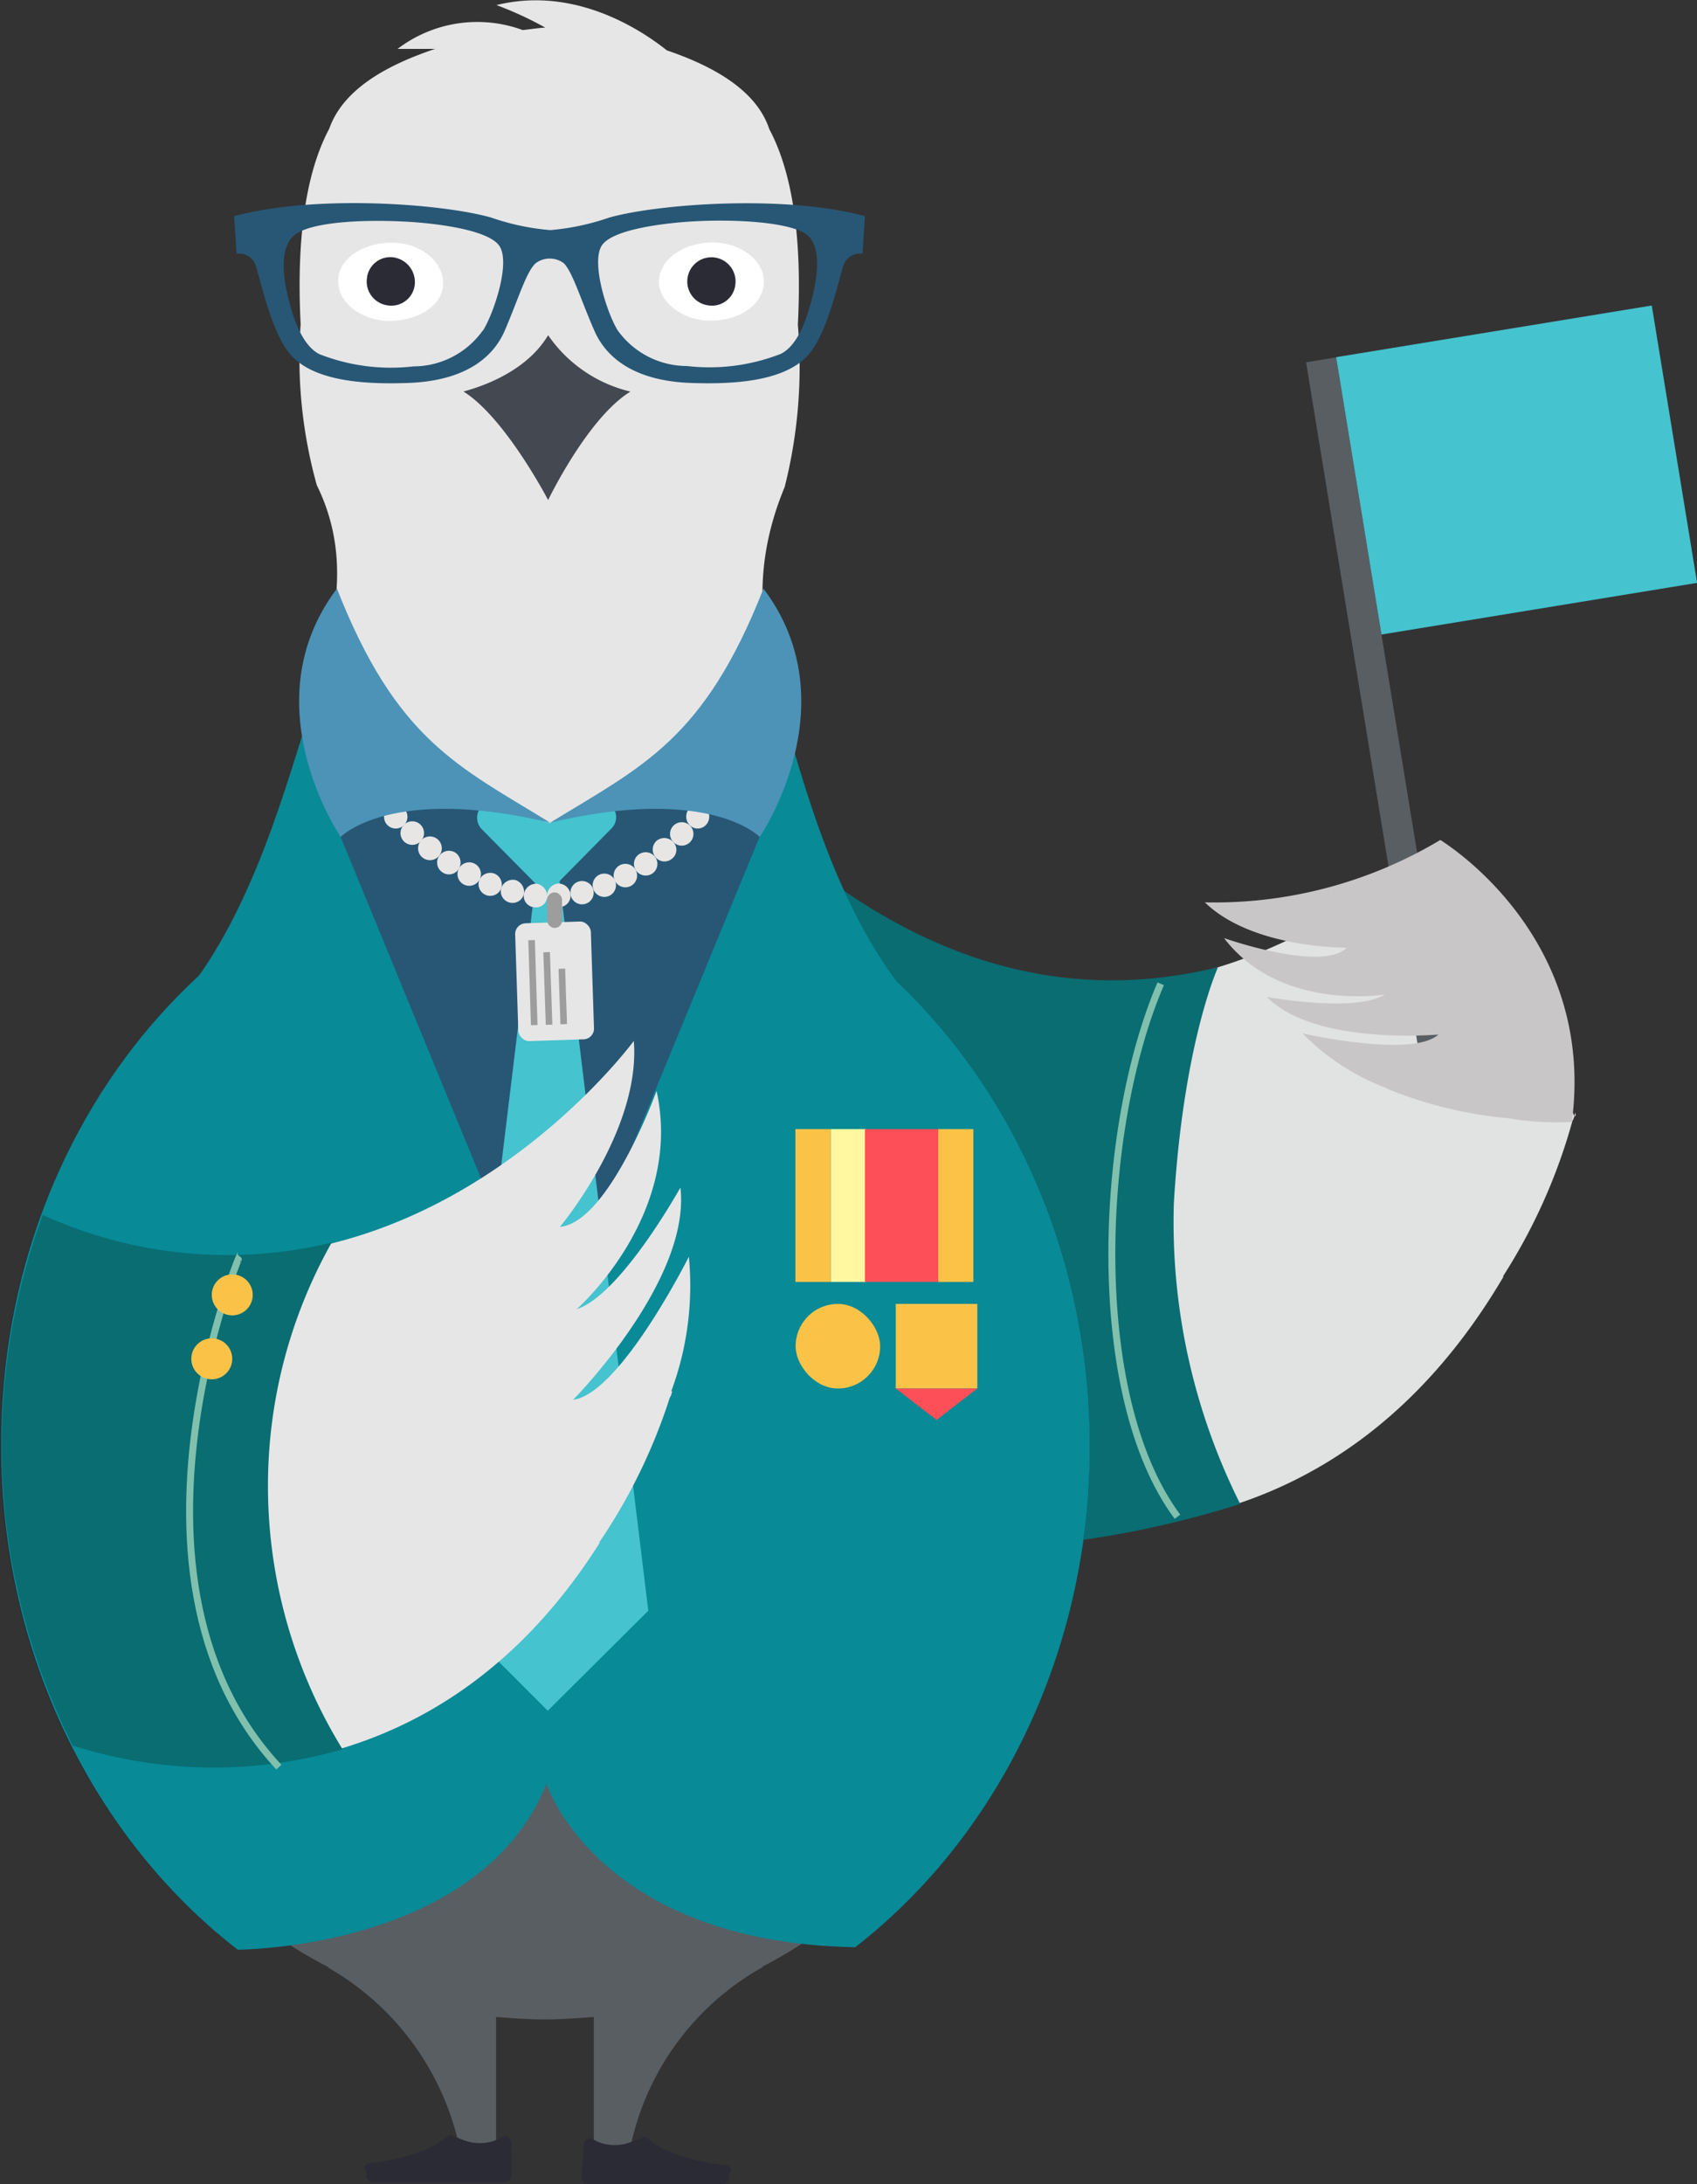 <svg xmlns="http://www.w3.org/2000/svg" viewBox="0 0 90.31 116.19"><rect x="0" y="0" width="90.31" height="116.19" fill="#333333" stroke="none"/><defs><style>.cls-1{fill:#e1e2e2;}.cls-2{fill:#096d72;}.cls-3{fill:#595e63;}.cls-16,.cls-18,.cls-4{fill:none;stroke-miterlimit:10;}.cls-4{stroke:#cbcaca;}.cls-16,.cls-4{stroke-width:0.37px;}.cls-5{fill:#2a2e35;}.cls-6{fill:#454751;}.cls-7{fill:#dbdcd9;}.cls-8{fill:#2b2b35;}.cls-9{fill:#e7e6e6;}.cls-10{fill:#2a2b35;}.cls-11{fill:#434851;}.cls-12{fill:#088a97;}.cls-13{fill:#275775;}.cls-14{fill:#45c3cf;}.cls-15{fill:#fff;}.cls-16{stroke:#81c0ad;}.cls-17{fill:#c8c6c6;}.cls-18{stroke:#9d9d9d;stroke-width:0.35px;}.cls-19{fill:#e7e6e5;}.cls-20{fill:#9d9d9d;}.cls-21{fill:#4c93b7;}.cls-22{fill:#fac348;}.cls-23{fill:#fff8a1;}.cls-24{fill:#fd4f57;}</style></defs><title>Asset 16</title><g id="Layer_2" data-name="Layer 2"><g id="Layer_1-2" data-name="Layer 1"><path class="cls-1" d="M83.78,59.37c-1.78-4.31-2.85-2.22-5.58-1.71,0,0,2.41-3.74-.06-2.79,0,0,1.65-4.88-1.08-4.57,0,0,1.52-7.23-2.6-4C67,52.14,53.72,57.78,36.78,43.76L38.05,65.2,50.8,80.29S69.13,86.38,80,67.93v-.06a30.11,30.11,0,0,0,3.68-8.24.92.92,0,0,0,.13-.44c.06.13.06.13,0,.19"/><path class="cls-2" d="M66,80a52.23,52.23,0,0,1-17.63,2.41L38.56,62.22l.7-19.6c9.64,9.64,18.58,10.54,25.56,8.83,0,0-1.84,4-2.35,12.54A33.41,33.41,0,0,0,66,80Z"/><path class="cls-3" d="M17.44,104.65h.06A23.06,23.06,0,0,1,4.88,84.23C4.88,71.42,15.73,61,29,61s24.16,10.4,24.16,23.21a23.18,23.18,0,0,1-12.62,20.42h.06a14.33,14.33,0,0,0-7.1,9.83,2.24,2.24,0,0,0-1.9,0v-7.17c-.82.06-1.71.13-2.6.13s-1.71-.06-2.6-.13v7.17a2.21,2.21,0,0,0-1.9,0A14.52,14.52,0,0,0,17.44,104.65Z"/><circle class="cls-4" cx="29.05" cy="62.54" r="15.85"/><path class="cls-5" d="M29,44.53c16,0,29,14.52,29,32.41,0,11-4.95,20.8-12.49,26.64C30.38,97.73,29,81.25,29,81.25c-2.28,15.35-11.67,20.67-16.36,22.45C5,97.86,0,88,0,76.93,0,59,13,44.53,29,44.53Z"/><circle class="cls-6" cx="28.79" cy="42.56" r="1.4"/><circle class="cls-7" cx="28.79" cy="42.56" r="0.32"/><path class="cls-8" d="M13.7,79.15,13.32,79v.06c.06,0,.06,0,.06.06v.13a.06.06,0,0,0-.06.06l-.06.06c-.06,0-.06.06-.13.06s-.06-.13-.06-.19v-.13h.06v-.06L12.81,79V79h.13a.06.06,0,0,0,.06.06v.06a.23.23,0,0,0,.06.19c0,.06.06.13.06.19s-.06.06-.13.06-.13.06-.19.13a.06.06,0,0,0-.06.06h-.19v.06l.38.13v-.06a.06.06,0,0,1-.06-.06s-.06,0,0-.06v-.06a.06.06,0,0,0,.06-.06L13,79.6a.22.22,0,0,1,.13-.06c0,.06.06.13.06.19v.13h-.13v.06l.32.13V80h-.13a.06.06,0,0,0-.06-.06v-.06c0-.06,0-.13-.06-.13a.23.23,0,0,0-.06-.19c.06-.06.13-.06.19-.13s.13-.06.19-.13a.06.06,0,0,0,.06-.06h.06c0-.06.06-.06.13-.06Z"/><path class="cls-8" d="M14,79.28l-.38-.13v.06h.13v.06l-.25.63V80h-.19V80l.38.13V80.1h-.13V80l.25-.63v-.06H14Z"/><path class="cls-8" d="M14.4,79.41,14,79.28v.06h.13v.06l-.25.63v.06H13.7v.06l.38.13v-.06H14V80.1l.25-.63v-.06h.13S14.33,79.47,14.4,79.41Z"/><path class="cls-8" d="M9.32,81.05l-.13.38h.06v-.13h.06l.63.19H10v.19h.06l.13-.38h-.06v.13H10l-.63-.19H9.32v-.19Z"/><path class="cls-8" d="M9.39,80.67l-.13.38h.06v-.13h.06l.63.19h.06v.19h.06l.13-.38h-.06v.13h-.13l-.63-.19H9.39v-.13C9.45,80.74,9.45,80.74,9.39,80.67Z"/><path class="cls-8" d="M9.51,80.36l-.13.38h.06v-.13h.06l.63.19h.06V81h.06l.13-.38h-.06v.13h-.13l-.63-.19H9.51v-.13C9.58,80.36,9.58,80.36,9.51,80.36Z"/><path class="cls-8" d="M15.79,83.34l.13-.38h-.06v.13h-.06l-.63-.19h-.06V82.7H15l-.13.38H15V83h.13l.63.19h.06v.13C15.73,83.34,15.73,83.34,15.79,83.34Z"/><path class="cls-8" d="M15.54,84l.13-.38H15.6c0,.06,0,.06-.06.06h-.13l-.06-.06-.06-.06c0-.06-.06-.06-.06-.13s.13-.06.19-.06.13-.06.13,0h0v.06h.06l.13-.32h-.06v.13a.06.06,0,0,0-.06.06h-.06a.23.23,0,0,0-.19.06c-.06,0-.13.06-.19.06s-.06-.06-.13-.13-.06-.13-.13-.19l-.06-.06v-.19h-.06l-.13.38h.06a.06.06,0,0,1,.06-.06s0-.06.06,0h.06l.06.06.06.06.06.06c-.06,0-.13.06-.19.06h-.13v-.13h-.06l-.13.32h.06v-.13a.06.06,0,0,0,.06-.06h.06a.22.22,0,0,0,.13-.06c.06,0,.13-.06.19-.06s.06.13.13.19.06.13.13.19a.06.06,0,0,0,.06.06v.06c.13.06.13.06.13.19Z"/><circle class="cls-8" cx="12.37" cy="82.01" r="0.13" transform="translate(-69.76 70.49) rotate(-73.44)"/><rect class="cls-8" x="11.86" y="81.19" width="1.65" height="0.13" transform="translate(-67.32 62.2) rotate(-67.73)"/><polygon class="cls-5" points="11.29 81.5 11.22 81.63 12.3 82.07 12.37 81.94 11.29 81.5"/><polyline class="cls-8" points="12.75 80.42 13.06 80.23 13.13 80.67 12.75 80.48"/><polyline class="cls-8" points="11.22 81.75 10.97 81.44 11.42 81.37 11.29 81.75"/><circle class="cls-6" cx="28.79" cy="50.49" r="1.4"/><circle class="cls-7" cx="28.79" cy="50.49" r="0.32"/><circle class="cls-9" cx="28.79" cy="42.56" r="0.32"/><circle class="cls-9" cx="28.79" cy="51.88" r="0.32"/><path class="cls-10" d="M27.21,114a.41.41,0,0,0-.38-.38,2.36,2.36,0,0,1-1.33.38c-.89,0-1.46-.57-1.65-.38-1.33,1.2-4.25,1.46-4.25,1.46-.19,0-.25.25-.13.44s.06.06.06.13l-.06.06a.41.41,0,0,0,.38.38h7a.41.41,0,0,0,.38-.38Z"/><path class="cls-10" d="M30.95,115.81a.41.41,0,0,0,.38.38h7.1a.41.41,0,0,0,.38-.38l-.06-.06c0-.06.06-.06.06-.13a.25.25,0,0,0-.13-.44s-2.92-.25-4.25-1.46c-.19-.19-.82.38-1.65.38a2.13,2.13,0,0,1-1.33-.38.41.41,0,0,0-.38.38Z"/><path class="cls-11" d="M16.68,83.46S7.42,84.61.13,79.28l.19,1.84s4.38,4.76,16.43,4.06V83.46Z"/><path class="cls-12" d="M40.14,36.41c.19,1.46,1.08.19,1.59,1.71C43,42.5,45,49.92,49.59,54.36c0,0-4.25,16.49-20.55,16.49S8.5,54.36,8.5,54.36C12.94,50.11,15,42.5,16.36,38.25c.57-1.78,1.52-.44,1.71-2.09"/><path class="cls-12" d="M29,44.53c16,0,29,14.52,29,32.41,0,11-4.95,20.8-12.49,26.64-13.7-.25-16.43-8.69-16.43-8.69-3.55,8.82-16.43,8.82-16.43,8.82C5.07,97.86.06,88,.06,76.93,0,59,13,44.53,29,44.53Z"/><polygon class="cls-13" points="17.68 43.43 29.27 71.61 29.27 43.76 20.15 40.36 17.68 42.88 17.68 43.43"/><polygon class="cls-13" points="40.87 43.43 29.27 71.61 29.27 43.76 38.4 40.36 40.87 42.88 40.87 43.43"/><path class="cls-14" d="M28.5,47,25.63,44.1a.88.88,0,0,1,.57-1.48h5.74a.85.85,0,0,1,.57,1.48L29.65,47A.79.79,0,0,1,28.5,47Z"/><path class="cls-14" d="M29.15,91l-5.35-5.35,4.75-39.11a.6.6,0,0,1,1.19,0L34.5,85.68Z"/><path class="cls-9" d="M16,17.25c-.19-3.68.06-7.67,1.52-10.4.76-2.16,3.17-3.42,5.64-4.25h-2a7,7,0,0,1,6.66-1c.51-.06,1-.13,1.2-.13a18.86,18.86,0,0,0-2.6-1.2c4.06-1,7.55,1.2,9.07,2.41,2.41.82,4.76,2.09,5.45,4.19,1.46,2.73,1.71,6.72,1.52,10.4a26.14,26.14,0,0,1-.7,8.63c-2,4.82-1.08,8.5-.06,12.24l-2.37,1.21c-3.17,1.62-7,3.23-10.08,4.43-3.39-1.2-7.75-1-11-2.6l-1.9-3c.89-3.42,2.79-7.74.51-12.37A25.09,25.09,0,0,1,16,17.25Z"/><path class="cls-15" d="M35.07,14.91C35,16,36.28,17.06,37.8,17.06s2.79-.82,2.85-2-1.2-2.16-2.73-2.16S35.13,13.77,35.07,14.91Z"/><path class="cls-8" d="M36.59,14.78a1.28,1.28,0,0,0,1.08,1.46,1.25,1.25,0,0,0,1.46-1.08,1.28,1.28,0,0,0-2.54-.38Z"/><path class="cls-15" d="M18,14.91c-.06,1.14,1.21,2.16,2.73,2.16s2.85-.82,2.85-2-1.2-2.16-2.73-2.16S18,13.77,18,14.91Z"/><path class="cls-8" d="M19.53,14.78a1.28,1.28,0,0,0,1.08,1.46,1.25,1.25,0,0,0,1.46-1.08A1.33,1.33,0,0,0,21,13.7,1.25,1.25,0,0,0,19.53,14.78Z"/><path class="cls-11" d="M29.17,17.83a7.38,7.38,0,0,0,4.38,3c-2.28,1.4-4.38,5.77-4.38,5.77s-2.28-4.38-4.5-5.77C24.61,20.81,27.78,20.17,29.17,17.83Z"/><path class="cls-16" d="M61.77,52.33c-3.3,7.67-3.93,21.88.89,28.35"/><rect class="cls-3" x="72.6" y="18.89" width="1.62" height="38.44" transform="translate(-5.19 12.35) rotate(-9.29)"/><rect class="cls-14" x="72.2" y="17.54" width="17.02" height="14.95" transform="translate(164.4 36.66) rotate(170.71)"/><path class="cls-17" d="M83.65,59.68c1.14-8.63-4.88-13.64-7-15A23.39,23.39,0,0,1,64.12,48c2.54,2.47,7.55,2.41,7.55,2.41-1.33,1.33-6.53-.51-6.53-.51,3,3.93,8.56,3,8.56,3-1.59,1-6.28.13-6.28.13,2.54,2.6,9.13,2,9.13,2-1.4,1.27-7.23-.06-7.23-.06a12.27,12.27,0,0,0,4.5,2.92h-.06c.13.06.19.06.32.13a22.48,22.48,0,0,0,6.15,1.46h0A16,16,0,0,0,83.65,59.68Z"/><path class="cls-2" d="M17.69,66.09A23.69,23.69,0,0,1,2.28,64.63,35.54,35.54,0,0,0,3.87,92.85a24.69,24.69,0,0,0,14.4.19S9.89,81.5,17.69,66.09Z"/><path class="cls-9" d="M36.66,66.85S33,74.14,30.5,74.46c0,0,6.28-6.34,5.71-11.29,0,0-3.17,5.71-5.52,6.47,0,0,5.71-5,4.25-11.61,0,0-2.54,7-5.14,7.23,0,0,4.31-5.14,3.93-9.89,0,0-6.09,8.31-16.11,10.78a26.38,26.38,0,0,0-3.36,12.94A26.7,26.7,0,0,0,18.2,93c4.63-1.4,9.64-4.5,13.7-10.91v-.06a30,30,0,0,0,3.74-7.67.9.9,0,0,0,.13-.38l-.06.06A16.14,16.14,0,0,0,36.66,66.85Z"/><path class="cls-16" d="M12.68,67c1.08-2.54-7.74,16.36,2.16,27"/><rect class="cls-9" x="27.5" y="49.06" width="4.03" height="6.27" rx="0.57" ry="0.57" transform="translate(-1.68 0.99) rotate(-1.86)"/><line class="cls-18" x1="28.29" y1="50.01" x2="28.43" y2="54.53"/><line class="cls-18" x1="29.09" y1="50.65" x2="29.22" y2="54.51"/><line class="cls-18" x1="29.9" y1="51.53" x2="30" y2="54.48"/><path class="cls-19" d="M17,38a.62.62,0,0,0-.6-1.09A.62.62,0,1,0,17,38Z"/><path class="cls-19" d="M17.61,39A.62.62,0,0,0,17,38,.62.62,0,1,0,17.61,39Z"/><path class="cls-19" d="M18.3,40.07a.62.62,0,1,0-.87-.17A.63.63,0,0,0,18.3,40.07Z"/><path class="cls-19" d="M19,41.08a.62.62,0,0,0-.73-1,.62.62,0,1,0,.73,1Z"/><path class="cls-19" d="M19.81,42.06a.62.62,0,0,0-.77-1,.62.62,0,1,0,.77,1Z"/><path class="cls-19" d="M20.62,43a.62.62,0,1,0-.89-.05A.62.62,0,0,0,20.62,43Z"/><path class="cls-19" d="M21.49,43.9a.62.62,0,0,0-.86-.9.62.62,0,1,0,.86.9Z"/><path class="cls-19" d="M22.4,44.74a.62.62,0,0,0-.92-.85.62.62,0,1,0,.92.85Z"/><path class="cls-19" d="M23.38,45.51a.62.62,0,0,0-1-.77.62.62,0,1,0,1,.77Z"/><path class="cls-19" d="M24.42,46.21a.64.64,0,0,0-.18-.85.63.63,0,0,0-.86.16.62.62,0,0,0,.16.88A.61.61,0,0,0,24.42,46.21Z"/><path class="cls-19" d="M25.52,46.79a.62.62,0,0,0-1.1-.59.62.62,0,1,0,1.1.59Z"/><path class="cls-19" d="M26.67,47.26a.63.63,0,0,0-.36-.79.64.64,0,0,0-.8.33.62.62,0,1,0,1.16.46Z"/><path class="cls-19" d="M27.88,47.56a.66.66,0,0,0-.46-.75.66.66,0,0,0-.75.44.62.62,0,1,0,1.21.31Z"/><path class="cls-19" d="M29.12,47.67a.67.67,0,0,0-.56-.66.66.66,0,0,0-.68.56.6.6,0,0,0,.56.69A.59.59,0,0,0,29.12,47.67Z"/><path class="cls-19" d="M30.36,47.59A.65.65,0,0,0,29.7,47a.64.64,0,0,0-.58.64.61.61,0,0,0,.66.61A.6.6,0,0,0,30.36,47.59Z"/><path class="cls-19" d="M31.57,47.31a.62.62,0,1,0-.46.78A.62.62,0,0,0,31.57,47.31Z"/><path class="cls-19" d="M32.74,46.87a.62.62,0,0,0-1.16.44.62.62,0,1,0,1.16-.44Z"/><path class="cls-19" d="M33.83,46.28a.62.62,0,0,0-1.1.59.62.62,0,1,0,1.1-.59Z"/><path class="cls-19" d="M34.86,45.58a.63.63,0,0,0-.85-.14.62.62,0,0,0-.18.84.63.63,0,0,0,.88.19A.62.62,0,0,0,34.86,45.58Z"/><path class="cls-19" d="M35.83,44.79a.65.65,0,0,0-.87-.08.63.63,0,0,0-.09.87.62.62,0,0,0,.89.1A.6.6,0,0,0,35.83,44.79Z"/><path class="cls-19" d="M36.73,43.93a.62.62,0,1,0-.9.86.62.62,0,1,0,.9-.86Z"/><path class="cls-19" d="M37.56,43a.62.62,0,0,0-.87,0,.65.65,0,0,0,0,.88.6.6,0,0,0,.88,0A.63.63,0,0,0,37.56,43Z"/><path class="cls-19" d="M38.35,42a.62.62,0,0,0-.86.1.61.61,0,0,0,.07.86.64.64,0,0,0,.89-.07A.63.63,0,0,0,38.35,42Z"/><circle class="cls-19" cx="38.73" cy="41.54" r="0.62" transform="translate(-17.76 47.46) rotate(-52.99)"/><path class="cls-19" d="M39.8,40a.62.62,0,0,0-.86.17.64.64,0,0,0,.16.87.61.61,0,0,0,.87-.16A.63.63,0,0,0,39.8,40Z"/><path class="cls-19" d="M40.48,39a.64.64,0,0,0-.87.18.63.63,0,0,0,1.05.67A.61.61,0,0,0,40.48,39Z"/><path class="cls-19" d="M41.11,37.89a.62.62,0,0,0-.85.22.64.64,0,0,0,.22.86.61.61,0,0,0,.85-.22A.63.63,0,0,0,41.11,37.89Z"/><path class="cls-19" d="M41.73,36.81a.64.64,0,0,0-.86.23.62.62,0,0,0,1.09.61A.61.61,0,0,0,41.73,36.81Z"/><rect class="cls-20" x="29.12" y="47.47" width="0.79" height="1.89" rx="0.39" ry="0.39"/><path class="cls-21" d="M29.28,43.76c4.89-3,8.18-4.38,11.35-12.45,4.64,6.15-.2,13.21-.2,13.21S37.77,41.74,29.28,43.76Z"/><path class="cls-21" d="M29.28,43.76c-4.89-3-8.18-4.38-11.35-12.45-4.64,6.15.2,13.21.2,13.21S20.78,41.74,29.28,43.76Z"/><rect class="cls-22" x="42.33" y="60.06" width="1.88" height="8.13"/><rect class="cls-23" x="44.22" y="60.06" width="1.88" height="8.13"/><rect class="cls-22" x="49.92" y="60.06" width="1.88" height="8.13"/><rect class="cls-24" x="46.03" y="60.06" width="3.9" height="8.13"/><rect class="cls-22" x="42.34" y="69.36" width="4.5" height="4.5" rx="2.25" ry="2.25"/><rect class="cls-22" x="47.67" y="69.36" width="4.34" height="4.5"/><polygon class="cls-24" points="49.84 75.53 47.67 73.86 52.01 73.86 49.84 75.53"/><circle class="cls-22" cx="12.36" cy="68.88" r="1.09"/><circle class="cls-22" cx="11.27" cy="72.28" r="1.09"/><ellipse class="cls-15" cx="14.2" cy="12.44" rx="0.96" ry="0.26"/><path class="cls-13" d="M32.43,11.57a12.81,12.81,0,0,1-3.15.67,12.81,12.81,0,0,1-3.15-.67c-2.67-.75-9.4-1.23-13.67-.07l.13,2a.92.92,0,0,1,1,.58c.26.72.85,3.7,1.94,4.86,1.35,1.44,4.25,1.5,6.22,1.43,2.64-.1,4.38-1.09,5.11-2.78S28,14.46,28.51,14A1.25,1.25,0,0,1,30,14c.47.46.89,1.9,1.63,3.59s2.47,2.68,5.11,2.78c2,.07,4.87,0,6.22-1.43,1.09-1.16,1.68-4.14,1.94-4.86a.92.92,0,0,1,1-.58l.13-2C41.84,10.35,35.1,10.83,32.43,11.57Zm-6.73,6A4.54,4.54,0,0,1,22,19.49a10.41,10.41,0,0,1-5-.65c-.95-.48-1.41-2-1.64-2.91s-.63-2.89.48-3.54,3.89-.7,5.74-.6c1.39.07,4.4.39,5,1.3S26.27,16.68,25.7,17.59Zm17.5-1.66c-.23.91-.69,2.43-1.64,2.91a10.41,10.41,0,0,1-5,.65,4.54,4.54,0,0,1-3.69-1.9c-.57-.92-1.42-3.59-.85-4.5s3.58-1.23,5-1.3c1.85-.1,4.63,0,5.74.6S43.43,15,43.2,15.93Z"/></g></g></svg>